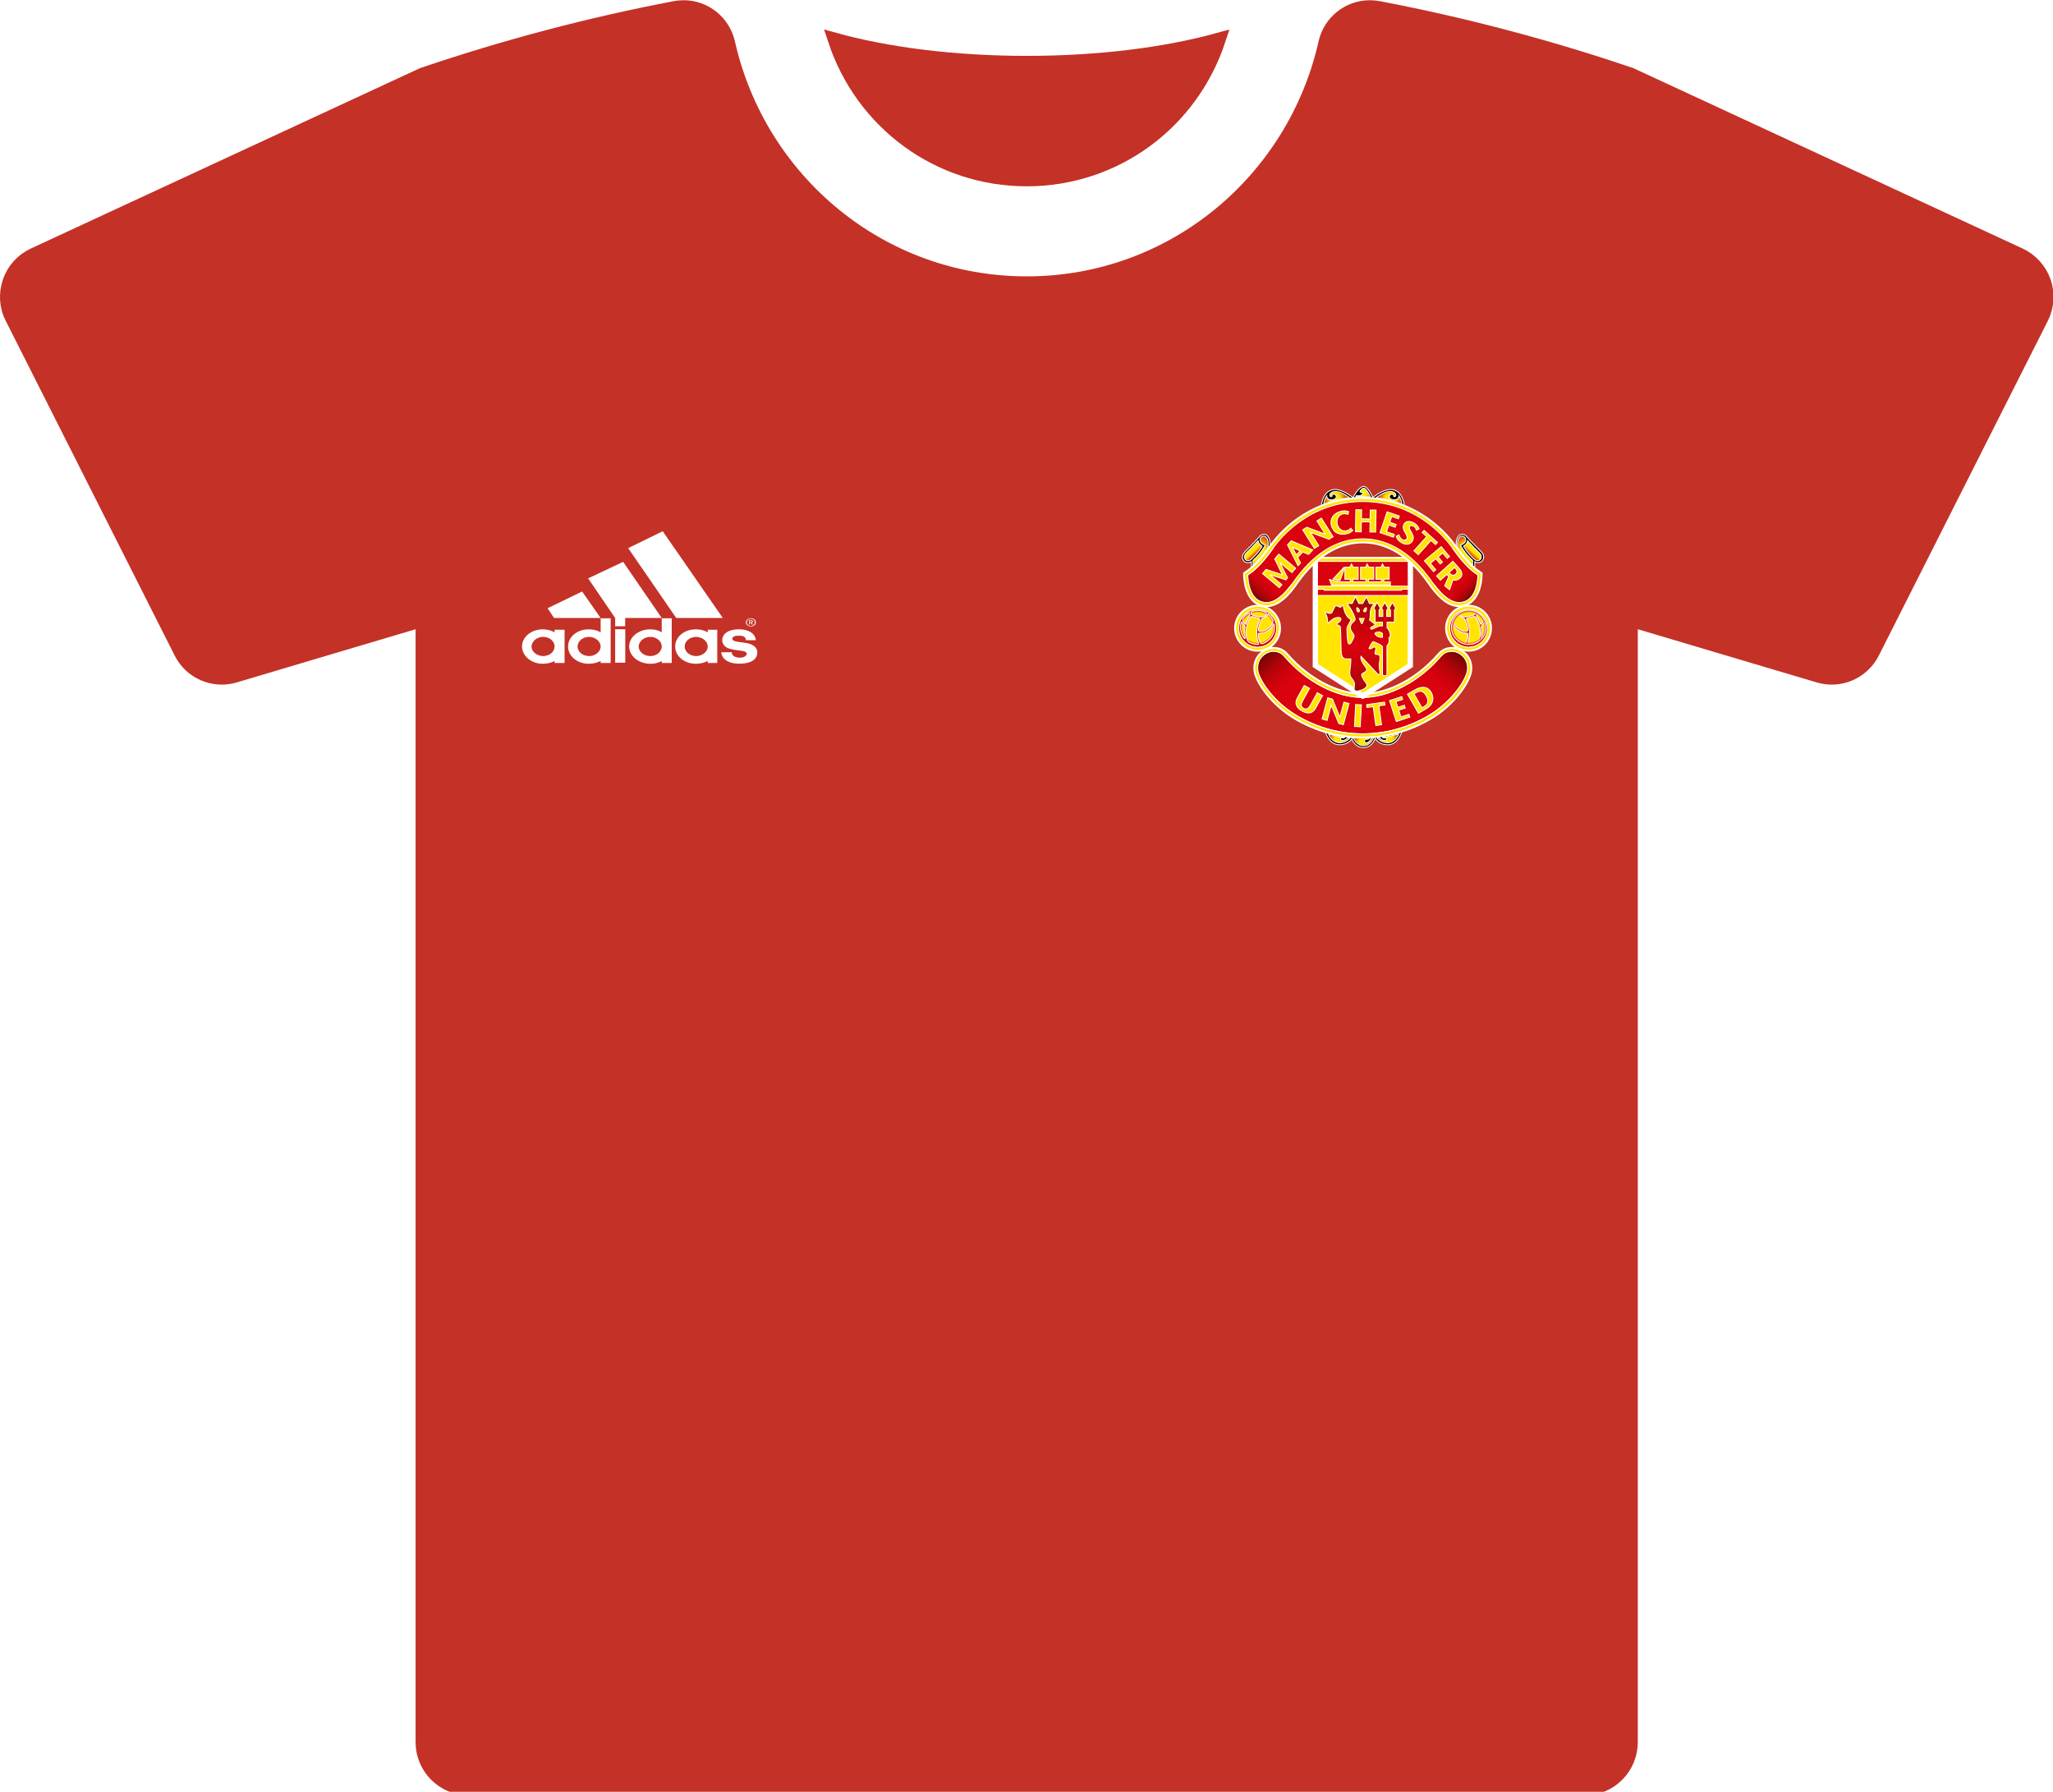 <?xml version="1.0" encoding="UTF-8" standalone="no"?>
<!-- Created with Inkscape (http://www.inkscape.org/) -->

<svg
   width="78.528mm"
   height="68.53mm"
   viewBox="0 0 78.528 68.53"
   version="1.1"
   id="svg5"
   xml:space="preserve"
   xmlns:xlink="http://www.w3.org/1999/xlink"
   xmlns="http://www.w3.org/2000/svg"
   xmlns:svg="http://www.w3.org/2000/svg"><defs
     id="defs2"><linearGradient
       id="linearGradient27146"><stop
         style="stop-color:#228b22;stop-opacity:1;"
         offset="0"
         id="stop27144" /></linearGradient><linearGradient
       id="linearGradient24698"><stop
         style="stop-color:#000000;stop-opacity:1;"
         offset="0"
         id="stop24696" /></linearGradient><linearGradient
       id="linearGradient24690"><stop
         style="stop-color:#000000;stop-opacity:1;"
         offset="0"
         id="stop24688" /></linearGradient><linearGradient
       id="linearGradient24684"><stop
         style="stop-color:#191970;stop-opacity:1;"
         offset="0"
         id="stop24682" /></linearGradient><linearGradient
       id="linearGradient21415"><stop
         style="stop-color:#000000;stop-opacity:1;"
         offset="0"
         id="stop21413" /></linearGradient><linearGradient
       id="c"><stop
         offset="0"
         stop-color="#ffe500"
         id="stop2323" /><stop
         offset=".5"
         stop-color="#ffe500"
         id="stop2325" /><stop
         offset="1"
         stop-color="#e15007"
         id="stop2327" /></linearGradient><linearGradient
       id="d"><stop
         offset="0"
         stop-color="#da030e"
         stop-opacity="0"
         id="stop2330" /><stop
         offset=".875"
         stop-color="#da020e"
         stop-opacity="0"
         id="stop2332" /><stop
         offset="1"
         stop-color="#da020e"
         id="stop2334" /></linearGradient><linearGradient
       id="b"><stop
         offset="0"
         stop-color="#740703"
         id="stop2337" /><stop
         offset="1"
         stop-color="#da020e"
         stop-opacity="0"
         id="stop2339" /></linearGradient><linearGradient
       id="a"><stop
         offset="0"
         stop-color="#8f0904"
         id="stop2342" /><stop
         offset=".25"
         stop-color="#b40509"
         id="stop2344" /><stop
         offset="1"
         stop-color="#da020e"
         id="stop2346" /></linearGradient><linearGradient
       spreadMethod="reflect"
       gradientUnits="userSpaceOnUse"
       y2="458.881"
       x2="476.07"
       y1="403.814"
       x1="476.07"
       id="i"
       xlink:href="#a" /><linearGradient
       gradientUnits="userSpaceOnUse"
       y2="507.002"
       x2="399.483"
       y1="470.94"
       x1="368.063"
       id="m"
       xlink:href="#b" /><linearGradient
       gradientTransform="matrix(-1,0,0,1,957.358,0)"
       y2="507.002"
       x2="399.483"
       y1="470.94"
       x1="368.063"
       gradientUnits="userSpaceOnUse"
       id="n"
       xlink:href="#b" /><linearGradient
       gradientUnits="userSpaceOnUse"
       y2="388.575"
       x2="583.949"
       y1="404.575"
       x1="600.953"
       id="o"
       xlink:href="#b" /><linearGradient
       gradientTransform="matrix(-1,0,0,1,957.892,0)"
       y2="385.575"
       x2="582.949"
       y1="404.575"
       x1="600.953"
       gradientUnits="userSpaceOnUse"
       id="p"
       xlink:href="#b" /><linearGradient
       gradientUnits="userSpaceOnUse"
       y2="351.828"
       x2="362.279"
       y1="346.828"
       x1="357.73"
       id="l"
       xlink:href="#c" /><linearGradient
       gradientTransform="matrix(-1,0,0,1,957.892,0)"
       y2="351.828"
       x2="362.279"
       y1="346.828"
       x1="357.73"
       gradientUnits="userSpaceOnUse"
       id="t"
       xlink:href="#c" /><radialGradient
       gradientUnits="userSpaceOnUse"
       gradientTransform="matrix(1.041,0,0,1.024,-14.655,-10.386)"
       r="18.756"
       fy="438.593"
       fx="360.507"
       cy="438.593"
       cx="360.507"
       id="v"
       xlink:href="#d" /><radialGradient
       r="18.756"
       fy="438.593"
       fx="360.507"
       cy="438.593"
       cx="360.507"
       gradientTransform="matrix(1.041,0,0,1.024,223.001,-10.48)"
       gradientUnits="userSpaceOnUse"
       id="w"
       xlink:href="#d" /><radialGradient
       spreadMethod="pad"
       gradientUnits="userSpaceOnUse"
       gradientTransform="matrix(0.815,0,0,0.776,83.801,67.23)"
       r="14.723"
       fy="291.627"
       fx="446.416"
       cy="291.627"
       cx="446.416"
       id="j"
       xlink:href="#c" /><radialGradient
       r="14.723"
       fy="291.627"
       fx="446.416"
       cy="291.627"
       cx="446.416"
       spreadMethod="pad"
       gradientTransform="matrix(-0.815,0,0,0.776,874.09,67.23)"
       gradientUnits="userSpaceOnUse"
       id="q"
       xlink:href="#c" /><radialGradient
       xlink:href="#c"
       id="r"
       gradientUnits="userSpaceOnUse"
       gradientTransform="matrix(1.096,0,0,1.048,-45.916,-14.399)"
       spreadMethod="pad"
       cx="478.894"
       cy="288.519"
       fx="478.894"
       fy="288.519"
       r="8.266" /><radialGradient
       gradientUnits="userSpaceOnUse"
       gradientTransform="matrix(1.088,-1.905,1.676,0.957,-610.04,702.534)"
       r="8.529"
       fy="347.097"
       fx="357.14"
       cy="347.097"
       cx="357.14"
       id="k"
       xlink:href="#c" /><radialGradient
       r="8.529"
       fy="347.097"
       fx="357.14"
       cy="347.097"
       cx="357.14"
       gradientTransform="matrix(-1.088,-1.905,-1.676,0.957,1567.933,702.534)"
       gradientUnits="userSpaceOnUse"
       id="s"
       xlink:href="#c" /><radialGradient
       gradientUnits="userSpaceOnUse"
       gradientTransform="matrix(0.857,0,0,0.77,64.786,129.368)"
       r="12.242"
       fy="563.362"
       fx="452.376"
       cy="563.362"
       cx="452.376"
       id="f"
       xlink:href="#c" /><radialGradient
       r="12.242"
       fy="563.362"
       fx="452.376"
       cy="563.362"
       cx="452.376"
       gradientTransform="matrix(-0.857,0,0,0.77,894.856,129.368)"
       gradientUnits="userSpaceOnUse"
       id="u"
       xlink:href="#c" /><radialGradient
       gradientUnits="userSpaceOnUse"
       gradientTransform="matrix(0.85,0,0,0.632,71.816,208.585)"
       r="11.666"
       fy="566.708"
       fx="479.625"
       cy="566.708"
       cx="479.625"
       id="e"
       xlink:href="#c" /><clipPath
       id="g"
       clipPathUnits="userSpaceOnUse"><path
         d="m 423.572,366.835 v 115.767 l 55.354,35.567 55.35,-35.567 0.081,-115.59 c -1.773,-1.563 -5.454,-4.99 -8.338,-6.784 h -94.442 c -2.39,1.679 -7.178,5.718 -8.005,6.607 z"
         fill="#ffe500"
         id="path2366" /></clipPath><filter
       id="h"
       x="-0.112"
       y="-0.037"
       width="1.224"
       height="1.105"><feGaussianBlur
         stdDeviation="3.091"
         id="feGaussianBlur2369" /></filter></defs><g
     id="layer1"
     style="display:inline"
     transform="translate(-598.681,-262.188)"><g
       id="g18517-0"
       transform="matrix(0.264,0,0,0.265,598.945,257.369)"
       style="display:inline;mix-blend-mode:lighten;fill:#c43127;fill-opacity:1;stroke:#c43127;stroke-width:2.003;stroke-dasharray:none;stroke-opacity:1;image-rendering:pixelated"><g
         id="g18485-0"
         style="fill:#c43127;fill-opacity:1;stroke:#c43127;stroke-width:2.003;stroke-dasharray:none;stroke-opacity:1">
	<path
   d="m 147.763,44.074 c 12.801,0 23.858,-8.162 27.83,-20.169 -7.578,2.086 -17.237,3.345 -27.83,3.345 -10.592,0 -20.251,-1.259 -27.828,-3.345 3.97,12.006 15.026,20.169 27.828,20.169 z"
   id="path18481-7"
   style="fill:#c43127;fill-opacity:1;stroke:#c43127;stroke-width:2.003;stroke-dasharray:none;stroke-opacity:1" />
	<path
   d="m 295.158,58.839 c -0.608,-1.706 -1.873,-3.109 -3.521,-3.873 l -56.343,-26.01 c -11.985,-4.06 -24.195,-7.267 -36.524,-9.611 -0.434,-0.085 -0.866,-0.126 -1.292,-0.126 -3.052,0 -5.785,2.107 -6.465,5.197 -4.502,19.82 -22.047,34.659 -43.251,34.659 -21.203,0 -38.749,-14.838 -43.25,-34.659 -0.688,-3.09 -3.416,-5.197 -6.466,-5.197 -0.426,0 -0.858,0.041 -1.292,0.126 -12.328,2.344 -24.538,5.551 -36.542,9.611 L 3.889,54.965 c -1.658,0.764 -2.932,2.167 -3.511,3.873 -0.599,1.726 -0.491,3.589 0.353,5.217 l 24.46,48.272 c 1.145,2.291 3.474,3.666 5.938,3.666 0.636,0 1.281,-0.092 1.917,-0.283 l 27.167,-8.052 v 161.97 c 0,3.678 3.001,6.678 6.689,6.678 h 161.723 c 3.678,0 6.67,-3.001 6.67,-6.678 V 107.66 l 27.186,8.052 c 0.636,0.191 1.28,0.283 1.915,0.283 2.459,0 4.779,-1.375 5.94,-3.666 l 24.469,-48.272 c 0.824,-1.629 0.942,-3.492 0.353,-5.218 z"
   id="path18483-2"
   style="fill:#c43127;fill-opacity:1;stroke:#c43127;stroke-width:2.003;stroke-dasharray:none;stroke-opacity:1" />
</g><g
         id="g18487-1"
         style="fill:#c43127;fill-opacity:1;stroke:#c43127;stroke-width:2.003;stroke-dasharray:none;stroke-opacity:1">
</g><g
         id="g18489-3"
         style="fill:#c43127;fill-opacity:1;stroke:#c43127;stroke-width:2.003;stroke-dasharray:none;stroke-opacity:1">
</g><g
         id="g18491-7"
         style="fill:#c43127;fill-opacity:1;stroke:#c43127;stroke-width:2.003;stroke-dasharray:none;stroke-opacity:1">
</g><g
         id="g18493-0"
         style="fill:#c43127;fill-opacity:1;stroke:#c43127;stroke-width:2.003;stroke-dasharray:none;stroke-opacity:1">
</g><g
         id="g18495-6"
         style="fill:#c43127;fill-opacity:1;stroke:#c43127;stroke-width:2.003;stroke-dasharray:none;stroke-opacity:1">
</g><g
         id="g18497-2"
         style="fill:#c43127;fill-opacity:1;stroke:#c43127;stroke-width:2.003;stroke-dasharray:none;stroke-opacity:1">
</g><g
         id="g18499-8"
         style="fill:#c43127;fill-opacity:1;stroke:#c43127;stroke-width:2.003;stroke-dasharray:none;stroke-opacity:1">
</g><g
         id="g18501-7"
         style="fill:#c43127;fill-opacity:1;stroke:#c43127;stroke-width:2.003;stroke-dasharray:none;stroke-opacity:1">
</g><g
         id="g18503-7"
         style="fill:#c43127;fill-opacity:1;stroke:#c43127;stroke-width:2.003;stroke-dasharray:none;stroke-opacity:1">
</g><g
         id="g18505-5"
         style="fill:#c43127;fill-opacity:1;stroke:#c43127;stroke-width:2.003;stroke-dasharray:none;stroke-opacity:1">
</g><g
         id="g18507-0"
         style="fill:#c43127;fill-opacity:1;stroke:#c43127;stroke-width:2.003;stroke-dasharray:none;stroke-opacity:1">
</g><g
         id="g18509-3"
         style="fill:#c43127;fill-opacity:1;stroke:#c43127;stroke-width:2.003;stroke-dasharray:none;stroke-opacity:1">
</g><g
         id="g18511-8"
         style="fill:#c43127;fill-opacity:1;stroke:#c43127;stroke-width:2.003;stroke-dasharray:none;stroke-opacity:1">
</g><g
         id="g18513-5"
         style="fill:#c43127;fill-opacity:1;stroke:#c43127;stroke-width:2.003;stroke-dasharray:none;stroke-opacity:1">
</g><g
         id="g18515-3"
         style="fill:#c43127;fill-opacity:1;stroke:#c43127;stroke-width:2.003;stroke-dasharray:none;stroke-opacity:1">
</g></g><g
       id="g1307"
       transform="matrix(0.03,0,0,0.025,618.649,282.506)"><g
         clip-path="url(#d)"
         transform="matrix(21.955,0,0,-21.955,-2044.076,10480)"
         id="g1264"><path
           d="m 105.72,468.11 c -0.639,0 -1.018,0.327 -1.047,0.798 h 0.611 c 0,-0.157 0.087,-0.366 0.465,-0.379 0.262,0 0.407,0.157 0.407,0.275 -0.029,0.183 -0.262,0.196 -0.494,0.236 a 2.389,2.389 0 0 0 -0.611,0.156 0.626,0.626 0 0 0 -0.32,0.563 c 0,0.419 0.35,0.746 0.96,0.746 0.582,0 0.96,-0.301 0.988,-0.759 h -0.581 c 0,0.117 -0.029,0.314 -0.378,0.314 -0.233,0 -0.378,-0.039 -0.407,-0.209 0,-0.236 0.494,-0.223 0.872,-0.314 0.349,-0.092 0.582,-0.314 0.582,-0.629 0,-0.576 -0.465,-0.798 -1.047,-0.798"
           id="path1262"
           style="fill:#ffffff" /></g><path
         d="m 32.56,117.8 44.042,-25.578 23.624,40.53 H 40.86"
         id="path1266"
         style="fill:#ffffff" /><path
         stroke-width="12.888"
         stroke="#000000"
         d="M 125.174,201.12 V 149.965"
         id="path1268"
         style="fill:#ffffff;stroke:#ffffff;stroke-opacity:1" /><g
         clip-path="url(#c)"
         transform="matrix(21.955,0,0,-21.955,-2044.076,10480)"
         id="g1272"><path
           d="m 93.655,469.31 c 0,-0.366 0.32,-0.667 0.668,-0.667 0.379,0 0.669,0.301 0.669,0.667 0,0.353 -0.29,0.667 -0.669,0.667 a 0.692,0.692 0 0 1 -0.668,-0.667 m 0.639,-1.204 c -0.639,0 -1.191,0.537 -1.191,1.204 0,0.667 0.552,1.191 1.191,1.191 0.262,0 0.495,-0.066 0.698,-0.209 v 0.183 h 0.582 v -2.316 h -0.582 v 0.144 c -0.174,-0.131 -0.436,-0.197 -0.698,-0.197"
           id="path1270"
           style="fill:#ffffff" /></g><path
         d="M 196.614,132.74 135.337,25.863 179.38,0 255.981,132.74"
         id="path1274"
         style="fill:#ffffff" /><g
         clip-path="url(#b)"
         transform="matrix(21.955,0,0,-21.955,-2044.076,10480)"
         id="g1278"><path
           d="m 96.33,469.31 c 0,-0.366 0.291,-0.667 0.669,-0.667 0.348,0 0.669,0.301 0.669,0.667 a 0.693,0.693 0 0 1 -0.669,0.667 0.672,0.672 0 0 1 -0.669,-0.667 m 0.64,-1.204 a 1.19,1.19 0 0 0 -1.192,1.204 c 0,0.667 0.523,1.191 1.192,1.191 0.261,0 0.494,-0.066 0.698,-0.209 v 0.981 h 0.581 v -3.114 h -0.581 v 0.144 a 1.265,1.265 0 0 0 -0.698,-0.197"
           id="path1276"
           style="fill:#ffffff" /></g><path
         d="m 84.27,72.119 44.68,-25.27 49.156,85.888 h -46.61 v 12.646 H 118.74 v -12.646"
         id="path1280"
         style="fill:#ffffff" /><g
         clip-path="url(#a)"
         transform="matrix(21.955,0,0,-21.955,-2044.076,10480)"
         id="g1286"><path
           d="m 106.39,470.7 a 0.3,0.3 0 0 0 -0.291,0.288 0.3,0.3 0 0 0 0.291,0.288 0.283,0.283 0 0 0 0.291,-0.288 0.283,0.283 0 0 0 -0.291,-0.288 m 0,0.536 c -0.146,0 -0.233,-0.117 -0.233,-0.248 0,-0.131 0.087,-0.249 0.233,-0.249 0.145,0 0.232,0.118 0.232,0.249 0,0.131 -0.087,0.248 -0.232,0.248"
           id="path1282"
           style="fill:#ffffff" /><path
           d="m 106.45,470.83 -0.058,0.131 h -0.058 v -0.131 h -0.044 v 0.314 h 0.131 c 0.029,0 0.087,-0.04 0.087,-0.092 a 0.093,0.093 0 0 0 -0.058,-0.091 l 0.058,-0.131 m -0.116,0.274 h -0.058 V 471 h 0.058 c 0.058,0 0.058,0.013 0.058,0.052 0,0.027 0,0.052 -0.058,0.052 m -3.842,-1.794 c 0,-0.366 0.291,-0.667 0.669,-0.667 0.349,0 0.668,0.301 0.668,0.667 a 0.691,0.691 0 0 1 -0.668,0.667 0.672,0.672 0 0 1 -0.669,-0.667 m 0.639,-1.204 a 1.19,1.19 0 0 0 -1.191,1.204 c 0,0.667 0.523,1.191 1.191,1.191 0.262,0 0.495,-0.066 0.698,-0.209 v 0.183 h 0.553 v -2.316 h -0.553 v 0.144 a 1.26,1.26 0 0 0 -0.698,-0.197 m -3.312,1.204 c 0,-0.366 0.32,-0.667 0.669,-0.667 0.378,0 0.669,0.301 0.669,0.667 a 0.672,0.672 0 0 1 -0.669,0.667 0.692,0.692 0 0 1 -0.669,-0.667 m 1.338,1.963 h 0.581 v -3.114 h -0.581 v 0.144 a 1.107,1.107 0 0 0 -0.669,-0.197 c -0.669,0 -1.221,0.537 -1.221,1.204 0,0.667 0.552,1.191 1.221,1.191 0.261,0 0.494,-0.066 0.669,-0.209 z"
           id="path1284"
           style="fill:#ffffff" /></g></g><g
       id="g2522"
       transform="matrix(0.034,0,0,0.034,645.887,280.79)"
       style="stroke:#ffffff;stroke-opacity:1"><path
         d="m 159.425,281.95 c -1.172,3.448 -4.907,11.901 -13.95,11.901 -10.283,0 -13.85,-11.127 -14.023,-11.596 l -0.304,-1.053 c 0,0 8.857,0.736 13.735,0.736 4.867,0 13.205,-0.481 14.555,-0.736 l -0.013,0.749 z"
         id="path2374"
         style="stroke:#ffffff;stroke-opacity:1" /><path
         d="m 186.411,276.465 2.11,0.267 c -2.517,6.578 -7.038,13.95 -15.9,13.95 -8.642,0 -12.904,-5.003 -14.689,-8.347 l -1.51,-0.922 c 0,0 14.888,-0.481 29.989,-4.948 m -81.558,0 -2.11,0.267 c 2.505,6.578 7.047,13.95 15.936,13.95 8.594,0 13.226,-5.266 15.135,-8.347 l 1.024,-0.922 c 0,0 -14.863,-0.481 -29.985,-4.948"
         id="path2376"
         style="stroke:#ffffff;stroke-opacity:1" /><path
         d="m 486.836,562.594 c -1.403,2.008 -2.345,1.905 -4.002,1.905 -0.86,0 -2.094,0.691 -2.082,1.966 0.037,1.004 0.856,1.819 2.2,1.819 3.061,0 5.402,-4.242 6.023,-6.048 0,0 1.794,-0.074 2.316,-0.127 0,0 -3.208,9.593 -11.56,9.593 -8.362,0 -11.772,-9.478 -11.772,-9.478 0,0 7.05,0.428 11.07,0.428 4.03,0 6.598,-0.037 7.807,-0.058"
         fill="url(#e)"
         transform="translate(-334.145,-279.942)"
         id="path2378"
         style="fill:url(#e);stroke:#ffffff;stroke-opacity:1" /><path
         d="m 440.134,558.366 c 5.434,1.44 9.317,2.658 18.47,3.768 0,0 -0.292,0.926 -2.283,0.852 -0.761,-0.05 -0.864,-0.239 -1.127,-0.284 -0.588,-0.107 -1.44,0.49 -1.354,1.481 0.091,0.7 0.675,1.567 2.707,1.567 2.032,0 4.398,-1.653 5.595,-3.2 0,0 1.213,0.284 2.476,0.345 0,0 -3.912,5.463 -11.596,5.463 -8.437,0 -11.58,-7.573 -12.888,-9.992"
         fill="url(#f)"
         transform="translate(-334.145,-279.942)"
         id="path2380"
         style="fill:url(#f);stroke:#ffffff;stroke-opacity:1" /><path
         d="m 144.78,233.462 c 29.142,0 61.426,-17.886 84.092,-43.67 2.468,-2.79 6.603,-8.088 16.447,-8.088 9.86,0 22.966,8.988 21.432,25.344 -1.144,11.913 -18.17,38.792 -47.324,55.325 -29.145,16.598 -55.995,20.149 -74.646,20.149 -18.668,0 -45.493,-3.55 -74.655,-20.15 -29.15,-16.532 -46.172,-43.41 -47.307,-55.324 -1.535,-16.356 11.575,-25.344 21.415,-25.344 9.869,0 14.02,5.298 16.48,8.087 22.633,25.785 54.934,43.67 84.067,43.67 z"
         fill="#ffe500"
         stroke="#000000"
         stroke-width="2.098"
         stroke-miterlimit="3.863"
         id="path2382"
         style="stroke:#ffffff;stroke-opacity:1" /><path
         d="m 144.534,237.427 c -29.322,0 -62.688,-17.302 -87.263,-45.291 -2.502,-2.843 -5.686,-6.5 -13.263,-6.5 -4.426,0 -9.445,2.37 -12.773,6.035 -2.505,2.723 -5.315,7.524 -4.64,14.883 0.975,10.054 16.907,36.073 45.304,52.232 22.888,13.02 47.327,19.597 72.635,19.597 25.332,0 49.771,-6.578 72.66,-19.597 28.388,-16.159 44.345,-42.178 45.283,-52.232 0.703,-7.359 -2.127,-12.16 -4.6,-14.883 -3.344,-3.665 -8.375,-6.035 -12.78,-6.035 -7.61,0 -10.79,3.657 -13.27,6.5 -24.56,27.99 -57.967,45.291 -87.293,45.291 z"
         fill="#da020e"
         id="path2384"
         style="stroke:#ffffff;stroke-opacity:1" /><path
         d="m 270.671,91.464 0.103,-6.796 c 2.094,1.6 6.03,1.625 8.334,-0.831 1.05,-1.119 1.646,-2.85 1.56,-4.632 -0.1,-2.012 -1.012,-4.101 -2.514,-5.574 -8.507,-8.314 -16.064,-16.615 -16.064,-16.615 -0.781,-1.234 -2.003,-2.127 -2.71,-2.431 -1.042,-0.498 -4.744,-2.189 -7.566,2.098 -2.546,3.883 -2.168,9.358 -1.678,11.358 l 7.976,10.872 c 2.732,3.464 10.428,10.831 12.56,12.55 M 100.18,20.992 c 10.042,-3.373 19.223,-6.162 31.597,-7.256 l 1.876,-1.054 c -6.907,-5.45 -13.768,-9.169 -20.601,-9.169 -4.29,0 -13.02,2.917 -14.966,18.318 z m 89.222,0 c -10.046,-3.373 -19.22,-6.162 -31.581,-7.256 l -1.9,-1.054 c 6.935,-5.45 13.78,-9.169 20.621,-9.169 4.295,0 12.987,2.917 14.974,18.318 z"
         id="path2386"
         style="stroke:#ffffff;stroke-opacity:1" /><path
         d="M 133.435,13.225 C 138.487,3.513 143.106,0 145.69,0 c 3.192,0 6.952,5.076 9.905,11.646 l 0.622,1.489 -2.596,-0.202 c -1.703,-0.32 -6.553,-0.382 -8.404,-0.382 -1.9,0 -5.998,0 -8.466,0.23 z"
         id="path2388"
         style="stroke:#ffffff;stroke-opacity:1" /><path
         d="m 93.602,232.102 -7.314,13.222 c -2.209,3.973 -4.484,6.495 -8.215,4.356 -3.673,-2.077 -2.822,-5.089 -0.567,-9.194 l 7.334,-13.238 -5.915,-3.283 -7.75,13.991 c -4.266,7.7 1.102,12.477 5.306,14.793 4.488,2.484 11.02,4.332 15.25,-3.312 l 7.803,-14.052 z m 94.055,27.24 -2.464,-7.586 7.34,-2.37 -1.017,-3.155 -7.347,2.382 -2.09,-6.483 7.512,-2.464 -1.012,-3.123 -13.752,4.472 7.643,23.497 15.159,-4.916 -1,-3.134 z m 15.71,-30.409 -8.37,4.825 12.394,21.494 8.338,-4.82 c 8.618,-4.97 9.437,-12.498 6.043,-18.537 -4.085,-7.166 -10.827,-7.33 -18.404,-2.962 m 12.649,6.54 c 3.139,5.5 2.501,9.512 -2.332,12.28 l -2.304,1.341 -9.1,-15.722 2.477,-1.436 c 5.804,-3.336 9.1,-0.366 11.259,3.538 m -66.966,10.071 0.448,3.221 6.92,-0.979 2.99,21.243 6.434,-0.892 -2.983,-21.231 6.817,-0.946 -0.47,-3.266 z m -5.858,0.202 -6.48,-0.354 -1.295,24.682 6.483,0.345 z m -19.672,-3.018 -4.513,16.866 -8.445,-20.342 -5.253,-1.41 -6.4,23.879 5.721,1.518 4.55,-17.006 8.573,20.515 5.138,1.386 6.376,-23.888 z M 89.427,86.893 V 202.66 l 55.354,35.567 55.349,-35.567 0.082,-115.59 c -1.773,-1.563 -5.454,-4.99 -8.338,-6.783 H 97.432 c -2.39,1.678 -7.178,5.718 -8.005,6.606 z"
         fill="#ffe500"
         id="path2390"
         style="stroke:#ffffff;stroke-opacity:1" /><path
         clip-path="url(#g)"
         d="m 423.572,319.812 v 162.79 l 55.354,35.567 55.349,-35.567 0.082,-162.613"
         fill="none"
         stroke="#b54005"
         stroke-width="10"
         stroke-miterlimit="3.863"
         filter="url(#h)"
         transform="translate(-334.145,-279.942)"
         id="path2392"
         style="stroke:#ffffff;stroke-opacity:1" /><path
         d="m 501.049,449.895 v -4.303 c 0,0 -1.144,-1.768 -3.978,-1.768 -2.826,0 -4.517,0.851 -4.517,1.563 0,1.164 2.53,4.508 8.495,4.508 m -22.32,-38.088 4.277,-7.47 3.353,7.47 h 5.553 c -3.34,3.135 -4.706,7.878 -4.706,11.041 v 3.447 c 0,1.465 -0.736,3.888 -0.736,3.888 0,0 4.821,3.673 5.562,4.31 0.308,0.244 0.646,0.392 0.423,1.03 -0.382,1.073 -3.657,2.55 -3.99,2.83 -0.74,0.658 -0.934,1.053 -0.74,1.702 0.234,0.626 0.847,0.74 2.102,0.297 1.267,-0.408 3.891,-1.786 6.092,-2.728 2.193,-0.954 5.13,-0.711 5.13,-0.711 v -4.217 h -8.293 v -13.398 l -1.465,-2.361 3.657,-6.516 3.678,6.557 -1.448,2.32 v 6.997 h 4.225 v -6.997 l -1.457,-2.32 3.67,-6.508 3.653,6.508 -1.444,2.32 v 6.997 h 4.253 v -6.997 l -1.505,-2.32 3.682,-6.508 3.669,6.508 -1.464,2.32 0.07,13.378 h -8.36 v 6.187 c 1.897,1.78 3.686,5.812 3.686,8.186 0,2.43 -1.583,3.46 -1.583,3.46 0.53,1.908 0.427,2.702 0.201,4.43 -0.201,1.756 -2.394,4.496 -2.394,4.496 v 31.976 c 0,2.172 -5.031,1.958 -5.031,0.102 v -31.358 c -2.847,-3.114 -10.597,-5.562 -10.597,-5.562 -2.842,2.843 -4.59,7.78 -4.59,7.78 1.233,0.863 3.154,0 3.878,-0.84 0.712,-0.84 2.172,-1.057 3.016,-0.527 0.827,0.527 1.032,0.729 0.748,1.963 -0.325,1.3 -0.843,3.377 -0.843,4.83 0,1.488 1.674,1.155 2.925,1.266 2.526,0.222 2.941,3.044 2.731,4.62 -0.205,1.584 -0.946,4.944 -0.946,7.034 0,2.07 0.111,4.159 0.317,5.344 0.218,1.143 0.63,2.406 0.514,3.883 -0.127,1.987 -1.349,2.304 -2.616,1.028 -1.25,-1.254 -18.763,-19.922 -18.763,-19.922 -1.164,3.797 3.682,10.272 5.245,12.271 1.576,2 1.473,3.468 0.095,4.838 -1.35,1.353 -3.978,2.077 -4.492,3.352 -0.535,1.234 1.255,5.036 4.936,9.75 3.67,4.706 -4.212,7.865 -8.914,8.807 -4.735,0.93 -4.735,-2.32 -4.406,-4.101 0.313,-1.765 0.313,-2.839 0.198,-4.39 -0.103,-1.58 -1.551,-3.768 -3.563,-6.388 -1.987,-2.633 -1.987,-5.027 -1.16,-11.127 0.835,-6.085 0.638,-9.968 0.638,-9.968 0,0 -2.098,0.087 -5.142,0 -3.028,-0.115 -5.541,-1.872 -5.755,-9.219 -0.21,-7.326 -0.383,-24.822 -0.88,-26.656 -0.486,-1.814 -2.448,-2.148 -3.275,-2.39 -0.86,-0.214 -0.901,-1.452 -0.07,-1.897 2.188,-1.065 4.813,-3.751 3.842,-5.421 -0.983,-1.675 -4.837,-1.33 -7.417,-0.066 -2.587,1.25 -5.315,3.998 -6.018,4.747 -0.679,0.74 -1.267,0.74 -1.193,-0.058 0.086,-0.855 -0.477,-4.858 -0.81,-6.244 -0.37,-1.399 -1.621,-4.044 -2.045,-4.743 -0.415,-0.704 0,-0.975 0.708,-0.704 0.678,0.28 2.233,0.926 3.694,1.313 1.472,0.444 2.875,-0.28 3.546,-1.654 0.699,-1.42 2.065,-4.41 2.764,-5.747 0.687,-1.32 1.798,-1.024 2.711,-0.823 0.905,0.214 1.744,0.774 2.58,1.107 0.83,0.345 1.525,0.28 1.822,-0.144 0.283,-0.403 0.629,-0.555 1.13,-1.6 0.49,-1.045 1.1,-0.547 1.177,-0.132 2.502,15.04 9.018,15.73 9.018,15.73 -0.98,2.506 -3.275,6.5 -3.818,7.508 -0.588,0.942 -0.806,2.283 -0.95,3.324 -0.111,1.037 0.362,10.971 1.057,14.612 0.708,3.644 2.933,2.225 3.657,1.11 0.67,-1.11 2.855,-5.734 2.855,-5.734 0,0 0.539,-1.259 0.539,-2.304 0,-1.053 -1.81,-3.336 -2.226,-4.048 -0.432,-0.724 -1.958,-2.11 -1.958,-5.61 0,-3.489 3.143,-5.908 4.274,-6.825 1.12,-0.917 1.12,-2.189 0.967,-2.954 -0.49,-2.698 -3.357,-8.375 -4.735,-10.551 -1.41,-2.168 -4.134,-6.286 -4.134,-6.286 h 5.66 l 3.645,-7.57 3.966,7.603 4.142,0.037 z m -0.918,22.93 c 1.847,-3.053 2.62,-6.224 2.62,-6.224 h -5.34 c 0,0 0.856,3.245 2.72,6.224 m -5.562,-15.39 c 0.214,1.563 1.378,2.16 2.263,1.703 0.88,-0.485 0.728,-1.752 0.074,-2.764 -0.626,-0.991 -1.926,-2.098 -2.325,-1.933 -0.407,0.168 -0.152,2.073 -0.012,2.994 m 10.585,-2.994 c -0.383,-0.165 -1.753,0.942 -2.403,1.933 -0.625,1.012 -0.785,2.279 0.103,2.764 0.868,0.457 1.987,-0.152 2.267,-1.703 0.152,-0.921 0.452,-2.826 0.033,-2.994"
         fill="url(#i)"
         transform="translate(-334.145,-279.942)"
         id="path2394"
         style="fill:url(#i);stroke:#ffffff;stroke-opacity:1" /><path
         d="m 93.77,115.754 v 6.968 h 102.125 v -6.968 h -7.532 v 1.125 h -87.062 v -1.125 z m 0.005,-31.317 h 102.106 v 27.767 H 93.775 Z"
         fill="#da020e"
         id="path2396"
         style="stroke:#ffffff;stroke-opacity:1" /><path
         d="m 111.32,104.143 7.82,1.921 4.22,-11.761 v -2.978 z m 64.449,6.933 v -3.622 h -7.38 v -3.045 h 6.03 V 90.982 h -5.557 l -1.9,-3.694 -1.856,3.694 h -5.574 v 13.427 h 6.056 v 3.045 H 151.07 v -3.045 h 6.04 V 90.982 h -5.567 l -1.88,-3.694 -1.9,3.694 h -5.55 v 13.427 h 6.068 v 3.045 h -14.817 v -3.045 h 6.051 V 90.982 h -5.574 l -1.863,-3.694 -1.913,3.694 h -5.554 v 13.427 h 6.072 v 3.045 l -11.724,0.037 -11.662,-2.724 2.336,6.309 z"
         fill="#ffe500"
         id="path2398"
         style="stroke:#ffffff;stroke-opacity:1" /><path
         d="m 434.905,299.84 c 9.857,-3.3 17.306,-5.87 29.446,-6.948 -5.595,-3.883 -10.56,-7.17 -16.27,-7.17 -3.003,0 -5.57,1.147 -6.162,3.245 -0.551,1.91 0.954,2.74 1.49,2.613 0.559,-0.144 0.958,-0.309 0.822,-0.827 -0.144,-0.547 0.28,-1.938 2.188,-1.938 1.942,0 2.674,1.798 2.674,3.032 0,1.234 -1.958,3.295 -5.557,3.295 -3.53,0 -5.34,-2.353 -5.204,-4.53 -1.703,2.494 -2.695,5.015 -3.427,9.228"
         fill="url(#j)"
         transform="translate(-334.145,-279.942)"
         id="path2400"
         style="fill:url(#j);stroke:#ffffff;stroke-opacity:1" /><path
         d="m 32.078,78.911 8.006,-10.872 c 0.46,-2 0.826,-7.47 -1.732,-11.354 -2.798,-4.29 -6.483,-2.596 -7.565,-2.098 -0.683,0.305 -1.925,1.193 -2.69,2.431 0,0 -7.697,8.475 -16.167,16.813 -1.197,1.189 -2.514,3.36 -2.625,5.372 -0.103,1.786 0.617,3.58 1.654,4.698 2.316,2.468 6.364,2.37 8.433,0.765 l 0.144,6.796 c 2.13,-1.715 9.815,-9.087 12.542,-12.55"
         id="path2402"
         style="stroke:#ffffff;stroke-opacity:1" /><path
         d="m 144.78,63.089 c 45.58,0 71.513,42.782 77.173,50.294 10.054,13.418 22.362,24.311 36.624,20.712 20.951,-5.36 19.86,-36.394 19.86,-36.394 -5.055,-3.64 -13.669,-8.223 -29.375,-30.486 C 233.682,45.392 198.875,13.063 144.781,13.063 90.674,13.063 55.876,45.392 40.532,67.215 24.81,89.478 16.167,94.06 11.16,97.7 c 0,0 -1.13,31.034 19.837,36.394 14.253,3.6 26.553,-7.294 36.624,-20.712 5.64,-7.512 31.588,-50.294 77.16,-50.294 z"
         fill="#ffe500"
         stroke="#000000"
         stroke-width="2.098"
         stroke-miterlimit="3.863"
         id="path2404"
         style="stroke:#ffffff;stroke-opacity:1" /><path
         d="m 144.78,59.027 c 43.943,0 70.077,37.274 79.528,50.724 12.508,16.695 23.096,22.997 33.27,20.41 14.702,-3.744 16.528,-23.979 16.726,-30.104 v -0.243 l -0.165,-0.127 C 268.956,96.095 260.284,90.143 245.755,69.546 237.087,57.246 204.182,17.084 144.781,17.084 85.4,17.084 52.466,57.246 43.802,69.546 29.392,90.01 20.33,96.252 15.476,99.584 l -0.206,0.168 0.025,0.214 c 0.197,6.138 2.028,26.48 16.693,30.195 10.185,2.587 20.795,-3.715 33.27,-20.41 C 74.7,96.3 100.858,59.027 144.78,59.027"
         fill="#da020e"
         id="path2406"
         style="stroke:#ffffff;stroke-opacity:1" /><path
         d="m 120.909,27.89 c -8.063,1.707 -13.374,7.65 -11.633,15.71 1.011,4.352 4.895,12.361 17.178,9.749 3.41,-0.65 5.253,-2.008 7.039,-3.715 l -2.238,-2.57 c -0.843,0.937 -2.102,2.303 -4.928,2.891 -5.945,1.255 -9.478,-3.554 -10.359,-7.705 -1.308,-6.15 2.275,-10.387 6.323,-11.263 2.892,-0.638 4.645,0.148 5.755,0.58 h 0.037 l 0.753,-3.151 c -1.95,-0.782 -4.29,-1.3 -7.927,-0.527 m 67.431,35.454 c 4.612,2.776 9.643,2.303 11.996,-1.592 1.711,-2.724 1.727,-4.986 -0.33,-9.038 -0.53,-1.148 -1.225,-1.97 -1.69,-3.015 -0.91,-1.695 -1.748,-3.081 -0.967,-4.394 0.864,-1.423 2.863,-1.538 4.673,-0.432 1.897,1.148 2.682,3.044 3.081,4.34 l 2.975,-1.283 c -0.914,-2.444 -2.267,-4.636 -5.36,-6.467 -5.287,-3.184 -9.585,-2.345 -11.375,0.638 -1.814,2.999 -1.3,5.496 0.066,8.054 0,0 0.847,1.452 1.337,2.444 1.197,1.999 2.592,4.52 1.613,6.096 -1.185,1.987 -3.226,2.42 -5.212,1.185 -2.547,-1.604 -3.143,-3.472 -3.674,-5.294 l -3.27,1.398 c 0.72,2.51 2.41,5.11 6.137,7.36 m -35.205,-36.75 -0.185,10.07 -9.683,-0.14 0.144,-10.107 -6.492,-0.12 -0.432,24.711 6.504,0.14 0.206,-11.33 9.7,0.178 -0.185,11.308 6.495,0.099 0.424,-24.71 -6.496,-0.1 z m 92.998,78.466 c 0.046,0.062 3.81,1.922 7.993,-1.834 3.497,-3.143 2.324,-7.45 -1.329,-11.494 l -6.734,-7.483 -18.359,16.546 4.34,4.813 7.31,-6.558 2.11,2.382 -4.628,10.44 5.541,4.427 z m 3.279,-12.172 c 1.72,1.909 1.748,4.175 -0.251,5.936 -1.946,1.794 -4.43,1.382 -6.319,-0.691 l -1.098,-1.23 6.216,-5.615 z m -28.652,-6.313 6.15,-5.105 4.932,5.87 2.55,-2.126 -4.96,-5.895 5.204,-4.381 5.08,6.05 2.522,-2.101 -9.28,-11.062 -18.92,15.887 10.219,12.197 2.55,-2.118 z m -7.092,-37.132 -2.205,2.419 5.183,4.686 -14.365,15.936 4.846,4.356 14.345,-15.94 5.117,4.607 2.197,-2.419 z m -42.3,1.567 2.616,-7.537 7.277,2.51 1.082,-3.135 -7.29,-2.505 2.217,-6.454 7.5,2.57 1.053,-3.118 -13.662,-4.701 -8.03,23.402 15.056,5.155 1.07,-3.119 z m -78.24,-12.107 9.28,14.793 -20.662,-7.714 -4.6,2.888 13.104,20.992 4.99,-3.143 -9.342,-14.945 20.876,7.75 4.509,-2.826 -13.127,-20.98 z m -28.901,22.353 -4.225,4.533 11.843,23.552 2.892,-3.093 -3.217,-6.266 5.718,-6.15 6.483,2.748 4.764,-5.1 z m 9.988,11.214 -4.29,4.607 -4.41,-8.474 z m -23.946,3.73 -4.599,5.476 8.593,17.77 -18.429,-6.034 -3.965,4.698 18.935,15.9 2.875,-3.415 -13.381,-11.263 17.935,5.841 1.888,-2.238 -8.552,-17.137 13.44,11.267 4.195,-4.965 z"
         fill="#ffe500"
         id="path2408"
         style="stroke:#ffffff;stroke-opacity:1" /><path
         d="m 355.487,368.733 -0.02,-5.45 c 9.3,-8.54 13.685,-17.121 13.685,-17.121 0,0 -3.418,-1.288 -4.948,-3.234 -0.757,-1.081 -1.05,-2.558 -0.922,-3.55 0.296,-1.859 1.744,-2.801 2.238,-3.015 1.07,-0.46 3.056,-1.506 5.27,1.539 2.357,3.295 1.736,9.547 1.41,10.987 0,0 -4.335,7.549 -16.713,19.844"
         fill="url(#k)"
         transform="translate(-334.145,-279.942)"
         id="path2410"
         style="fill:url(#k);stroke:#ffffff;stroke-opacity:1" /><path
         d="m 365.78,347.156 c -1.256,2.189 -4.419,7.47 -12.42,14.97 -1.329,1.246 -4.644,2.303 -6.524,0.193 -0.704,-0.819 -1.169,-1.966 -1.099,-3.3 0.09,-1.542 1.016,-3.335 1.946,-4.125 1.613,-1.362 8.487,-8.302 13.374,-13.76 0.135,0.995 0.991,2.661 0.991,2.661 0.675,0.93 1.497,2.267 3.731,3.361"
         fill="url(#l)"
         transform="translate(-334.145,-279.942)"
         id="path2412"
         style="fill:url(#l);stroke:#ffffff;stroke-opacity:1" /><path
         d="m 478.679,517.37 c -29.322,0 -62.688,-17.303 -87.263,-45.292 -2.502,-2.843 -5.686,-6.5 -13.263,-6.5 -4.426,0 -9.445,2.37 -12.773,6.035 -2.505,2.723 -5.315,7.524 -4.64,14.883 0.975,10.054 16.907,36.073 45.304,52.232 22.888,13.02 47.328,19.597 72.635,19.597"
         fill="url(#m)"
         transform="translate(-334.145,-279.942)"
         id="path2414"
         style="fill:url(#m);stroke:#ffffff;stroke-opacity:1" /><path
         d="m 478.679,517.37 c 29.322,0 62.688,-17.303 87.263,-45.292 2.501,-2.843 5.685,-6.5 13.263,-6.5 4.426,0 9.445,2.37 12.772,6.035 2.506,2.723 5.315,7.524 4.64,14.883 -0.974,10.054 -16.906,36.073 -45.303,52.232 -22.889,13.02 -47.328,19.597 -72.635,19.597"
         fill="url(#n)"
         transform="translate(-334.145,-279.942)"
         id="path2416"
         style="fill:url(#n);stroke:#ffffff;stroke-opacity:1" /><path
         d="m 558.453,389.693 c 12.508,16.695 23.096,22.997 33.27,20.41 14.702,-3.744 16.528,-23.979 16.726,-30.104 v -0.243 l -0.165,-0.127 c -5.183,-3.592 -13.855,-9.544 -28.384,-30.141"
         fill="url(#o)"
         transform="translate(-334.145,-279.942)"
         id="path2418"
         style="fill:url(#o);stroke:#ffffff;stroke-opacity:1" /><path
         d="m 399.439,389.693 c -12.508,16.695 -23.096,22.997 -33.27,20.41 -14.702,-3.744 -16.528,-23.979 -16.726,-30.104 v -0.243 l 0.165,-0.127 c 5.183,-3.592 13.855,-9.544 28.384,-30.141"
         fill="url(#p)"
         transform="translate(-334.145,-279.942)"
         id="path2420"
         style="fill:url(#p);stroke:#ffffff;stroke-opacity:1" /><path
         d="m 522.987,299.84 c -9.857,-3.3 -17.306,-5.87 -29.446,-6.948 5.595,-3.883 10.56,-7.17 16.27,-7.17 3.003,0 5.57,1.147 6.162,3.245 0.551,1.91 -0.954,2.74 -1.49,2.613 -0.559,-0.144 -0.958,-0.309 -0.822,-0.827 0.144,-0.547 -0.28,-1.938 -2.188,-1.938 -1.942,0 -2.674,1.798 -2.674,3.032 0,1.234 1.958,3.295 5.557,3.295 3.53,0 5.34,-2.353 5.204,-4.53 1.703,2.494 2.695,5.015 3.427,9.228"
         fill="url(#q)"
         transform="translate(-334.145,-279.942)"
         id="path2422"
         style="fill:url(#q);stroke:#ffffff;stroke-opacity:1" /><path
         d="m 479.388,286.902 c -0.309,1.884 -2.476,3.69 -4.67,3.69 -2.196,0 -2.854,-0.354 -2.854,-0.354 -0.333,0.518 -0.625,0.917 -0.97,1.477 1.99,-0.078 6.61,-0.206 8.461,-0.206 1.847,0 6.969,0.268 8.071,0.346 -1.781,-4.176 -5.216,-9.955 -7.59,-9.955 -0.082,0 -0.185,-0.008 -0.312,-0.008 -0.556,0 -2.48,1.668 -3.51,3.132 -1.354,1.924 3.374,1.878 3.374,1.878 z"
         fill="url(#r)"
         transform="translate(-334.145,-279.942)"
         id="path2424"
         style="fill:url(#r);stroke:#ffffff;stroke-opacity:1" /><path
         d="m 602.405,368.733 0.02,-5.45 c -9.3,-8.54 -13.685,-17.121 -13.685,-17.121 0,0 3.418,-1.288 4.948,-3.234 0.757,-1.081 1.05,-2.558 0.922,-3.55 -0.296,-1.859 -1.744,-2.801 -2.238,-3.015 -1.07,-0.46 -3.056,-1.506 -5.27,1.539 -2.357,3.295 -1.736,9.547 -1.41,10.987 0,0 4.335,7.549 16.713,19.844"
         fill="url(#s)"
         transform="translate(-334.145,-279.942)"
         id="path2426"
         style="fill:url(#s);stroke:#ffffff;stroke-opacity:1" /><path
         d="m 592.113,347.156 c 1.255,2.189 4.418,7.47 12.419,14.97 1.329,1.246 4.644,2.303 6.524,0.193 0.704,-0.819 1.169,-1.966 1.099,-3.3 -0.09,-1.542 -1.016,-3.335 -1.946,-4.125 -1.613,-1.362 -8.487,-8.302 -13.374,-13.76 -0.135,0.995 -0.991,2.661 -0.991,2.661 -0.675,0.93 -1.497,2.267 -3.731,3.361"
         fill="url(#t)"
         transform="translate(-334.145,-279.942)"
         id="path2428"
         style="fill:url(#t);stroke:#ffffff;stroke-opacity:1" /><path
         d="M 89.427,86.893 V 202.66 l 55.354,35.567 55.349,-35.567 0.082,-115.59 c -1.773,-1.563 -5.454,-4.99 -8.338,-6.783 H 97.432 c -2.39,1.678 -7.178,5.718 -8.005,6.606 z"
         fill="none"
         stroke="#000000"
         stroke-width="2.098"
         stroke-miterlimit="3.863"
         id="path2430"
         style="stroke:#ffffff;stroke-opacity:1" /><path
         d="m 519.508,558.366 c -5.434,1.44 -9.317,2.658 -18.47,3.768 0,0 0.292,0.926 2.283,0.852 0.761,-0.05 0.864,-0.239 1.127,-0.284 0.588,-0.107 1.44,0.49 1.354,1.481 -0.091,0.7 -0.675,1.567 -2.707,1.567 -2.032,0 -4.398,-1.653 -5.595,-3.2 0,0 -1.213,0.284 -2.476,0.345 0,0 3.912,5.463 11.596,5.463 8.437,0 11.58,-7.573 12.888,-9.992"
         fill="url(#u)"
         transform="translate(-334.145,-279.942)"
         id="path2432"
         style="fill:url(#u);stroke:#ffffff;stroke-opacity:1" /><path
         d="m 1.049,159.593 c 0,-13.966 11.333,-25.324 25.316,-25.324 13.986,0 25.31,11.358 25.31,25.324 0,13.99 -11.324,25.324 -25.31,25.324 -13.983,0 -25.316,-11.333 -25.316,-25.324 z"
         fill="#ffe500"
         stroke="#000000"
         stroke-width="2.098"
         stroke-miterlimit="3.863"
         id="path2434"
         style="stroke:#ffffff;stroke-opacity:1" /><path
         d="m 340.99,438.593 c 0,-10.588 8.738,-19.2 19.52,-19.2 10.783,0 19.516,8.612 19.516,19.2 0,10.608 -8.733,19.2 -19.517,19.2 -10.781,0 -19.52,-8.592 -19.52,-19.2 z"
         fill="url(#v)"
         transform="translate(-334.145,-279.942)"
         id="path2436"
         style="fill:url(#v);stroke:#ffffff;stroke-opacity:1" /><path
         d="m 31.741,176.998 c -1.11,0.353 -1.592,-0.424 -2.098,-0.984 -1.97,-2.266 -2.476,-8.3 -2.476,-9.099 0,-0.802 0.296,-1.682 0.86,-1.703 4.75,-0.09 8.145,-1.469 11.259,-4.056 3.11,-2.542 4.459,-5.459 4.734,-5.977 0.272,-0.576 0.918,-0.473 1.037,0.325 0.132,0.666 0.383,1.863 0.383,3.159 0,8.696 -5.862,15.8 -13.699,18.335 m -5.014,0.785 c -0.136,0 -0.288,0.017 -0.416,0.017 -3.5,0 -7.355,-1.337 -9.638,-2.637 -2.366,-1.288 -3.254,-7.36 -3.254,-10.428 0,-9.992 4.097,-15.94 4.763,-17.109 0.65,-1.185 2.115,-1.308 3.189,-1.02 1.11,0.32 1.505,0.514 2.784,0.893 0.667,0.218 2.02,0.493 3.036,0.674 1.016,0.243 2.11,0.457 1.452,2.353 -0.65,1.9 -2.863,6.467 -3.085,11.88 -0.214,4.9 0.436,9.766 1.543,12.757 0.728,1.933 0.728,2.657 -0.374,2.62 m -14.464,-22.81 c -0.934,-0.494 -2.057,-2.904 -2.435,-3.608 -0.255,-0.506 -0.255,-1.954 0.11,-2.57 1.564,-2.736 3.781,-5.27 6.636,-6.59 0.35,-0.153 0.84,-0.182 0.84,0.657 0,0.449 0.242,1.148 0.25,1.592 0,0.449 0.19,1.366 -0.378,2.09 -0.597,0.728 -3.151,5.257 -3.805,7.796 -0.107,0.567 -0.28,1.164 -1.218,0.633 m -0.527,16.035 c -2.649,-2.616 -4.537,-7.355 -4.537,-12.345 0,-1.937 0.288,-3.793 0.802,-5.553 0,0 0.473,-0.79 0.885,-0.12 0.316,0.494 0.752,0.992 1.106,1.65 0.395,0.658 2.444,2.217 2.27,3.488 -0.715,4.67 -0.073,10.873 0.149,11.918 0.197,1.032 -0.086,1.472 -0.675,0.962 m 8.363,-30.433 a 19.756,19.756 0 0 1 6.212,-1.016 c 3.279,0 6.463,0.597 9.12,2.291 0.683,0.445 0.876,0.963 0.876,1.732 0,2.506 -3.916,3.345 -6.508,3.345 -2.608,0 -5.816,-1.033 -8.087,-1.753 -2.263,-0.707 -2.756,-2.015 -2.756,-2.612 0,-0.572 0.44,-1.756 1.143,-1.987 m 17.681,2.785 1.275,1.033 c 1.827,1.666 3.476,3.566 4.435,5.845 1.197,2.872 -2.518,7.22 -3.608,8.223 -4.92,4.62 -8.001,4.534 -9.745,4.785 -1.744,0.255 -2.876,-0.84 -2.83,-2.152 0.11,-3.842 2.846,-10.465 3.632,-11.711 0.502,-0.803 1.374,-1.3 1.374,-1.3 1.826,-0.506 3.6,-1.267 4.517,-2.312 0.896,-1.062 0.95,-2.41 0.95,-2.41 M 26.5,138.313 c -11.76,0 -21.284,9.527 -21.284,21.28 0,11.76 9.523,21.284 21.284,21.284 11.753,0 21.297,-9.523 21.297,-21.284 0,-11.753 -9.544,-21.28 -21.297,-21.28"
         fill="#da020e"
         id="path2438"
         style="stroke:#ffffff;stroke-opacity:1" /><path
         d="m 238.416,159.544 c 0,-13.966 11.333,-25.283 25.315,-25.283 13.991,0 25.316,11.317 25.316,25.283 0,13.99 -11.325,25.328 -25.316,25.328 -13.982,0 -25.315,-11.338 -25.315,-25.328 z"
         fill="#ffe500"
         stroke="#000000"
         stroke-width="2.098"
         stroke-miterlimit="3.863"
         id="path2440"
         style="stroke:#ffffff;stroke-opacity:1" /><path
         d="m 278.557,170.92 c -0.555,0.548 -0.868,0.07 -0.633,-0.954 0.193,-1.016 0.839,-7.24 0.119,-11.909 -0.177,-1.267 1.884,-2.822 2.262,-3.488 0.379,-0.654 0.81,-1.164 1.115,-1.642 0.424,-0.69 0.872,0.083 0.872,0.083 a 19.03,19.03 0 0 1 0.807,5.574 c 0,5.006 -1.913,9.728 -4.542,12.337 m -1.715,-16.648 c -0.658,-2.53 -3.23,-7.08 -3.81,-7.804 -0.584,-0.7 -0.399,-1.63 -0.39,-2.078 0,-0.444 0.255,-1.155 0.255,-1.616 0,-0.802 0.485,-0.786 0.83,-0.634 2.872,1.32 5.077,3.818 6.657,6.578 0.35,0.63 0.358,2.07 0.098,2.559 -0.37,0.707 -1.485,3.118 -2.44,3.628 -0.953,0.522 -1.093,-0.086 -1.2,-0.633 m -3.197,20.819 c -2.287,1.28 -6.141,2.628 -9.658,2.628 h -0.408 c -1.082,0.03 -1.106,-0.724 -0.366,-2.649 1.074,-2.966 1.744,-7.853 1.522,-12.74 -0.222,-5.438 -2.406,-9.955 -3.085,-11.868 -0.658,-1.896 0.44,-2.126 1.469,-2.34 1.02,-0.202 2.369,-0.498 3.04,-0.712 1.258,-0.383 1.666,-0.576 2.776,-0.893 1.082,-0.28 2.538,-0.14 3.2,1.016 0.65,1.185 4.756,7.17 4.756,17.138 0,3.052 -0.897,9.116 -3.246,10.42 m -15.068,1.826 c -7.857,-2.546 -13.707,-9.646 -13.707,-18.334 0,-1.28 0.251,-2.464 0.354,-3.156 0.152,-0.798 0.753,-0.93 1.053,-0.341 0.276,0.535 1.642,3.447 4.735,5.998 3.135,2.567 6.495,3.97 11.276,4.068 0.58,0.029 0.851,0.88 0.851,1.7 0,0.81 -0.49,6.832 -2.452,9.082 -0.522,0.576 -1.024,1.366 -2.11,0.983 m -11.74,-26.747 c 0.933,-2.279 2.591,-4.212 4.418,-5.841 0,0 0.905,-0.765 1.254,-1.033 0,0 0.074,1.362 0.984,2.382 0.905,1.028 2.661,1.835 4.488,2.316 0,0 0.86,0.522 1.374,1.325 0.81,1.21 3.525,7.824 3.644,11.695 0.033,1.316 -1.086,2.41 -2.834,2.16 -1.753,-0.235 -4.825,-0.181 -9.741,-4.776 -1.086,-1.008 -4.8,-5.348 -3.587,-8.228 m 8.03,-8.392 c 2.694,-1.703 5.837,-2.3 9.12,-2.3 2.172,0 4.237,0.371 6.215,1.021 0.728,0.226 1.156,1.399 1.156,1.987 0,0.58 -0.481,1.904 -2.76,2.616 -2.27,0.7 -5.467,1.744 -8.071,1.744 -2.62,0 -6.524,-0.851 -6.524,-3.344 0,-0.753 0.189,-1.3 0.863,-1.724 m 8.919,-3.521 c -11.749,0 -21.276,9.531 -21.276,21.255 0,11.79 9.527,21.284 21.276,21.284 11.77,0 21.296,-9.494 21.296,-21.284 0,-11.724 -9.527,-21.255 -21.296,-21.255"
         fill="#da020e"
         id="path2442"
         style="stroke:#ffffff;stroke-opacity:1" /><path
         d="m 578.646,438.5 c 0,-10.589 8.738,-19.2 19.52,-19.2 10.784,0 19.516,8.611 19.516,19.2 0,10.607 -8.732,19.2 -19.517,19.2 -10.78,0 -19.52,-8.593 -19.52,-19.2 z"
         fill="url(#w)"
         transform="translate(-334.145,-279.942)"
         id="path2444"
         style="fill:url(#w);stroke:#ffffff;stroke-opacity:1" /></g></g><style
     id="style2"
     type="text/css">.st0{fill:#00285e}.st1{fill:#fff}.st2{fill:#6caddf}.st6{fill:#ffc758}.st8{fill:#d4a11e}</style></svg>
